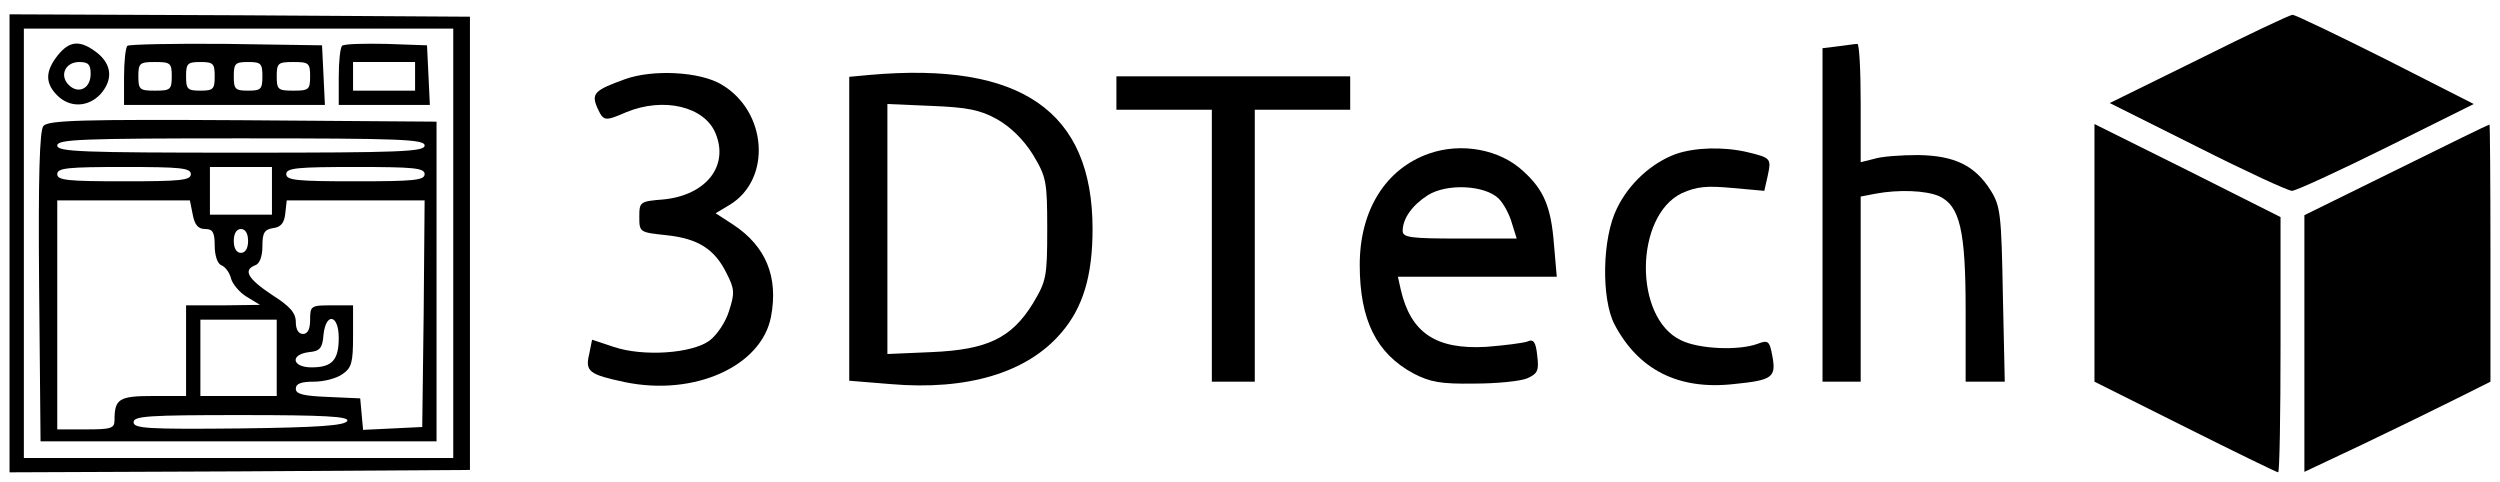 <?xml version="1.0" standalone="no"?>
<!DOCTYPE svg PUBLIC "-//W3C//DTD SVG 20010904//EN"
 "http://www.w3.org/TR/2001/REC-SVG-20010904/DTD/svg10.dtd">
<svg version="1.0" xmlns="http://www.w3.org/2000/svg"
 width="524pt" height="101pt" viewBox="0 0 524 101"
 preserveAspectRatio="xMidYMid meet">

<g transform="translate(0,101) scale(0.1,-0.1)"
fill="#000000" stroke="none">
<path d="M20 500 l0 -480 483 2 482 3 0 475 0 475 -482 3 -483 2 0 -480z m930
0 l0 -450 -450 0 -450 0 0 450 0 450 450 0 450 0 0 -450z"/>
<path d="M121 894 c-26 -33 -27 -58 -1 -84 26 -26 64 -25 90 2 27 30 25 62 -6
87 -36 28 -58 26 -83 -5z m69 -39 c0 -31 -26 -43 -46 -23 -20 20 -7 48 22 48
19 0 24 -5 24 -25z"/>
<path d="M267 914 c-4 -4 -7 -34 -7 -66 l0 -58 210 0 211 0 -3 63 -3 62 -201
3 c-110 1 -203 -1 -207 -4z m93 -64 c0 -28 -3 -30 -35 -30 -32 0 -35 2 -35 30
0 28 3 30 35 30 32 0 35 -2 35 -30z m90 0 c0 -27 -3 -30 -30 -30 -27 0 -30 3
-30 30 0 27 3 30 30 30 27 0 30 -3 30 -30z m100 0 c0 -27 -3 -30 -30 -30 -27
0 -30 3 -30 30 0 27 3 30 30 30 27 0 30 -3 30 -30z m100 0 c0 -28 -3 -30 -35
-30 -32 0 -35 2 -35 30 0 28 3 30 35 30 32 0 35 -2 35 -30z"/>
<path d="M717 914 c-4 -4 -7 -34 -7 -66 l0 -58 95 0 96 0 -3 63 -3 62 -85 3
c-47 1 -89 0 -93 -4z m153 -64 l0 -30 -65 0 -65 0 0 30 0 30 65 0 65 0 0 -30z"/>
<path d="M91 746 c-8 -9 -11 -105 -9 -337 l3 -324 415 0 415 0 0 335 0 335
-406 3 c-336 2 -408 0 -418 -12z m799 -41 c0 -13 -49 -15 -385 -15 -336 0
-385 2 -385 15 0 13 49 15 385 15 336 0 385 -2 385 -15z m-490 -60 c0 -13 -22
-15 -140 -15 -118 0 -140 2 -140 15 0 13 22 15 140 15 118 0 140 -2 140 -15z
m170 -35 l0 -50 -65 0 -65 0 0 50 0 50 65 0 65 0 0 -50z m320 35 c0 -13 -23
-15 -145 -15 -122 0 -145 2 -145 15 0 13 23 15 145 15 122 0 145 -2 145 -15z
m-486 -85 c4 -21 11 -30 26 -30 16 0 20 -7 20 -35 0 -21 6 -38 14 -41 8 -3 17
-15 20 -27 3 -12 18 -30 33 -39 l28 -17 -77 -1 -78 0 0 -95 0 -95 -69 0 c-72
0 -81 -6 -81 -51 0 -17 -8 -19 -60 -19 l-60 0 0 240 0 240 139 0 139 0 6 -30z
m484 -207 l-3 -238 -62 -3 -62 -3 -3 33 -3 33 -67 3 c-52 2 -68 6 -68 17 0 11
11 15 38 15 21 0 48 7 60 16 19 13 22 24 22 80 l0 64 -45 0 c-43 0 -45 -1 -45
-30 0 -20 -5 -30 -15 -30 -9 0 -15 9 -15 25 0 19 -12 33 -50 57 -51 34 -61 52
-35 62 9 3 15 18 15 40 0 28 4 35 23 38 16 2 23 11 25 31 l3 27 145 0 144 0
-2 -237z m-368 152 c0 -16 -6 -25 -15 -25 -9 0 -15 9 -15 25 0 16 6 25 15 25
9 0 15 -9 15 -25z m60 -245 l0 -80 -80 0 -80 0 0 80 0 80 80 0 80 0 0 -80z
m130 42 c0 -47 -14 -62 -57 -62 -41 0 -46 27 -5 32 22 2 28 8 30 36 5 48 32
43 32 -6z m18 -174 c-4 -10 -60 -14 -226 -16 -193 -2 -222 0 -222 13 0 13 30
15 226 15 176 0 225 -3 222 -12z"/>
<path d="M4609 886 l-187 -92 184 -92 c101 -51 190 -92 198 -92 8 0 97 41 198
91 l183 91 -185 94 c-102 51 -189 93 -195 93 -5 0 -94 -42 -196 -93z"/>
<path d="M3853 913 l-33 -4 0 -350 0 -349 40 0 40 0 0 194 0 194 31 6 c48 9
105 7 133 -5 44 -20 56 -72 56 -239 l0 -150 41 0 41 0 -4 183 c-3 166 -5 185
-25 217 -33 53 -76 74 -153 75 -36 0 -77 -3 -92 -8 l-28 -7 0 125 c0 69 -3
124 -7 123 -5 0 -23 -3 -40 -5z"/>
<path d="M1310 844 c-64 -23 -71 -30 -58 -60 13 -28 15 -29 61 -9 78 32 164
12 187 -45 28 -68 -20 -129 -109 -138 -50 -4 -51 -5 -51 -37 0 -32 1 -32 57
-38 66 -7 101 -29 126 -80 17 -33 17 -42 5 -79 -7 -23 -25 -50 -41 -62 -37
-27 -139 -34 -201 -13 l-45 15 -6 -30 c-9 -37 0 -43 75 -59 145 -30 286 33
306 137 16 84 -11 148 -79 193 l-37 24 30 18 c88 54 78 196 -18 252 -45 27
-144 32 -202 11z"/>
<path d="M1823 853 l-43 -4 0 -319 0 -318 86 -7 c162 -14 287 24 358 107 46
53 66 120 66 218 0 247 -150 351 -467 323z m267 -93 c28 -16 55 -42 75 -74 28
-47 30 -55 30 -156 0 -101 -2 -109 -30 -156 -45 -73 -96 -97 -212 -102 l-93
-4 0 262 0 262 93 -4 c74 -3 101 -8 137 -28z"/>
<path d="M2340 815 l0 -35 100 0 100 0 0 -285 0 -285 45 0 45 0 0 285 0 285
100 0 100 0 0 35 0 35 -245 0 -245 0 0 -35z"/>
<path d="M4390 480 l0 -270 190 -95 c104 -52 192 -95 195 -95 3 0 5 120 5 268
l0 267 -195 98 -195 97 0 -270z"/>
<path d="M5023 654 l-193 -95 0 -269 0 -269 123 58 c67 32 155 75 195 95 l72
36 0 270 c0 149 -1 270 -2 269 -2 0 -90 -43 -195 -95z"/>
<path d="M2995 688 c-91 -32 -145 -119 -145 -233 0 -116 35 -186 113 -228 35
-18 57 -22 127 -21 47 0 97 5 111 11 22 10 25 16 21 48 -3 29 -8 35 -21 29 -9
-3 -47 -8 -86 -11 -105 -6 -158 29 -179 120 l-6 27 166 0 167 0 -6 69 c-6 77
-21 113 -64 152 -49 46 -130 61 -198 37z m146 -94 c11 -11 23 -34 28 -52 l10
-32 -120 0 c-101 0 -119 2 -119 16 0 26 20 54 53 75 40 25 119 21 148 -7z"/>
<path d="M3512 687 c-51 -19 -98 -62 -123 -114 -31 -62 -33 -189 -5 -243 50
-95 134 -138 250 -125 81 8 89 14 81 58 -6 33 -9 35 -32 26 -39 -14 -122 -11
-160 8 -99 47 -97 260 2 308 31 14 52 16 106 11 l67 -6 7 31 c8 37 7 38 -42
50 -51 12 -111 10 -151 -4z"/>
</g>
</svg>
